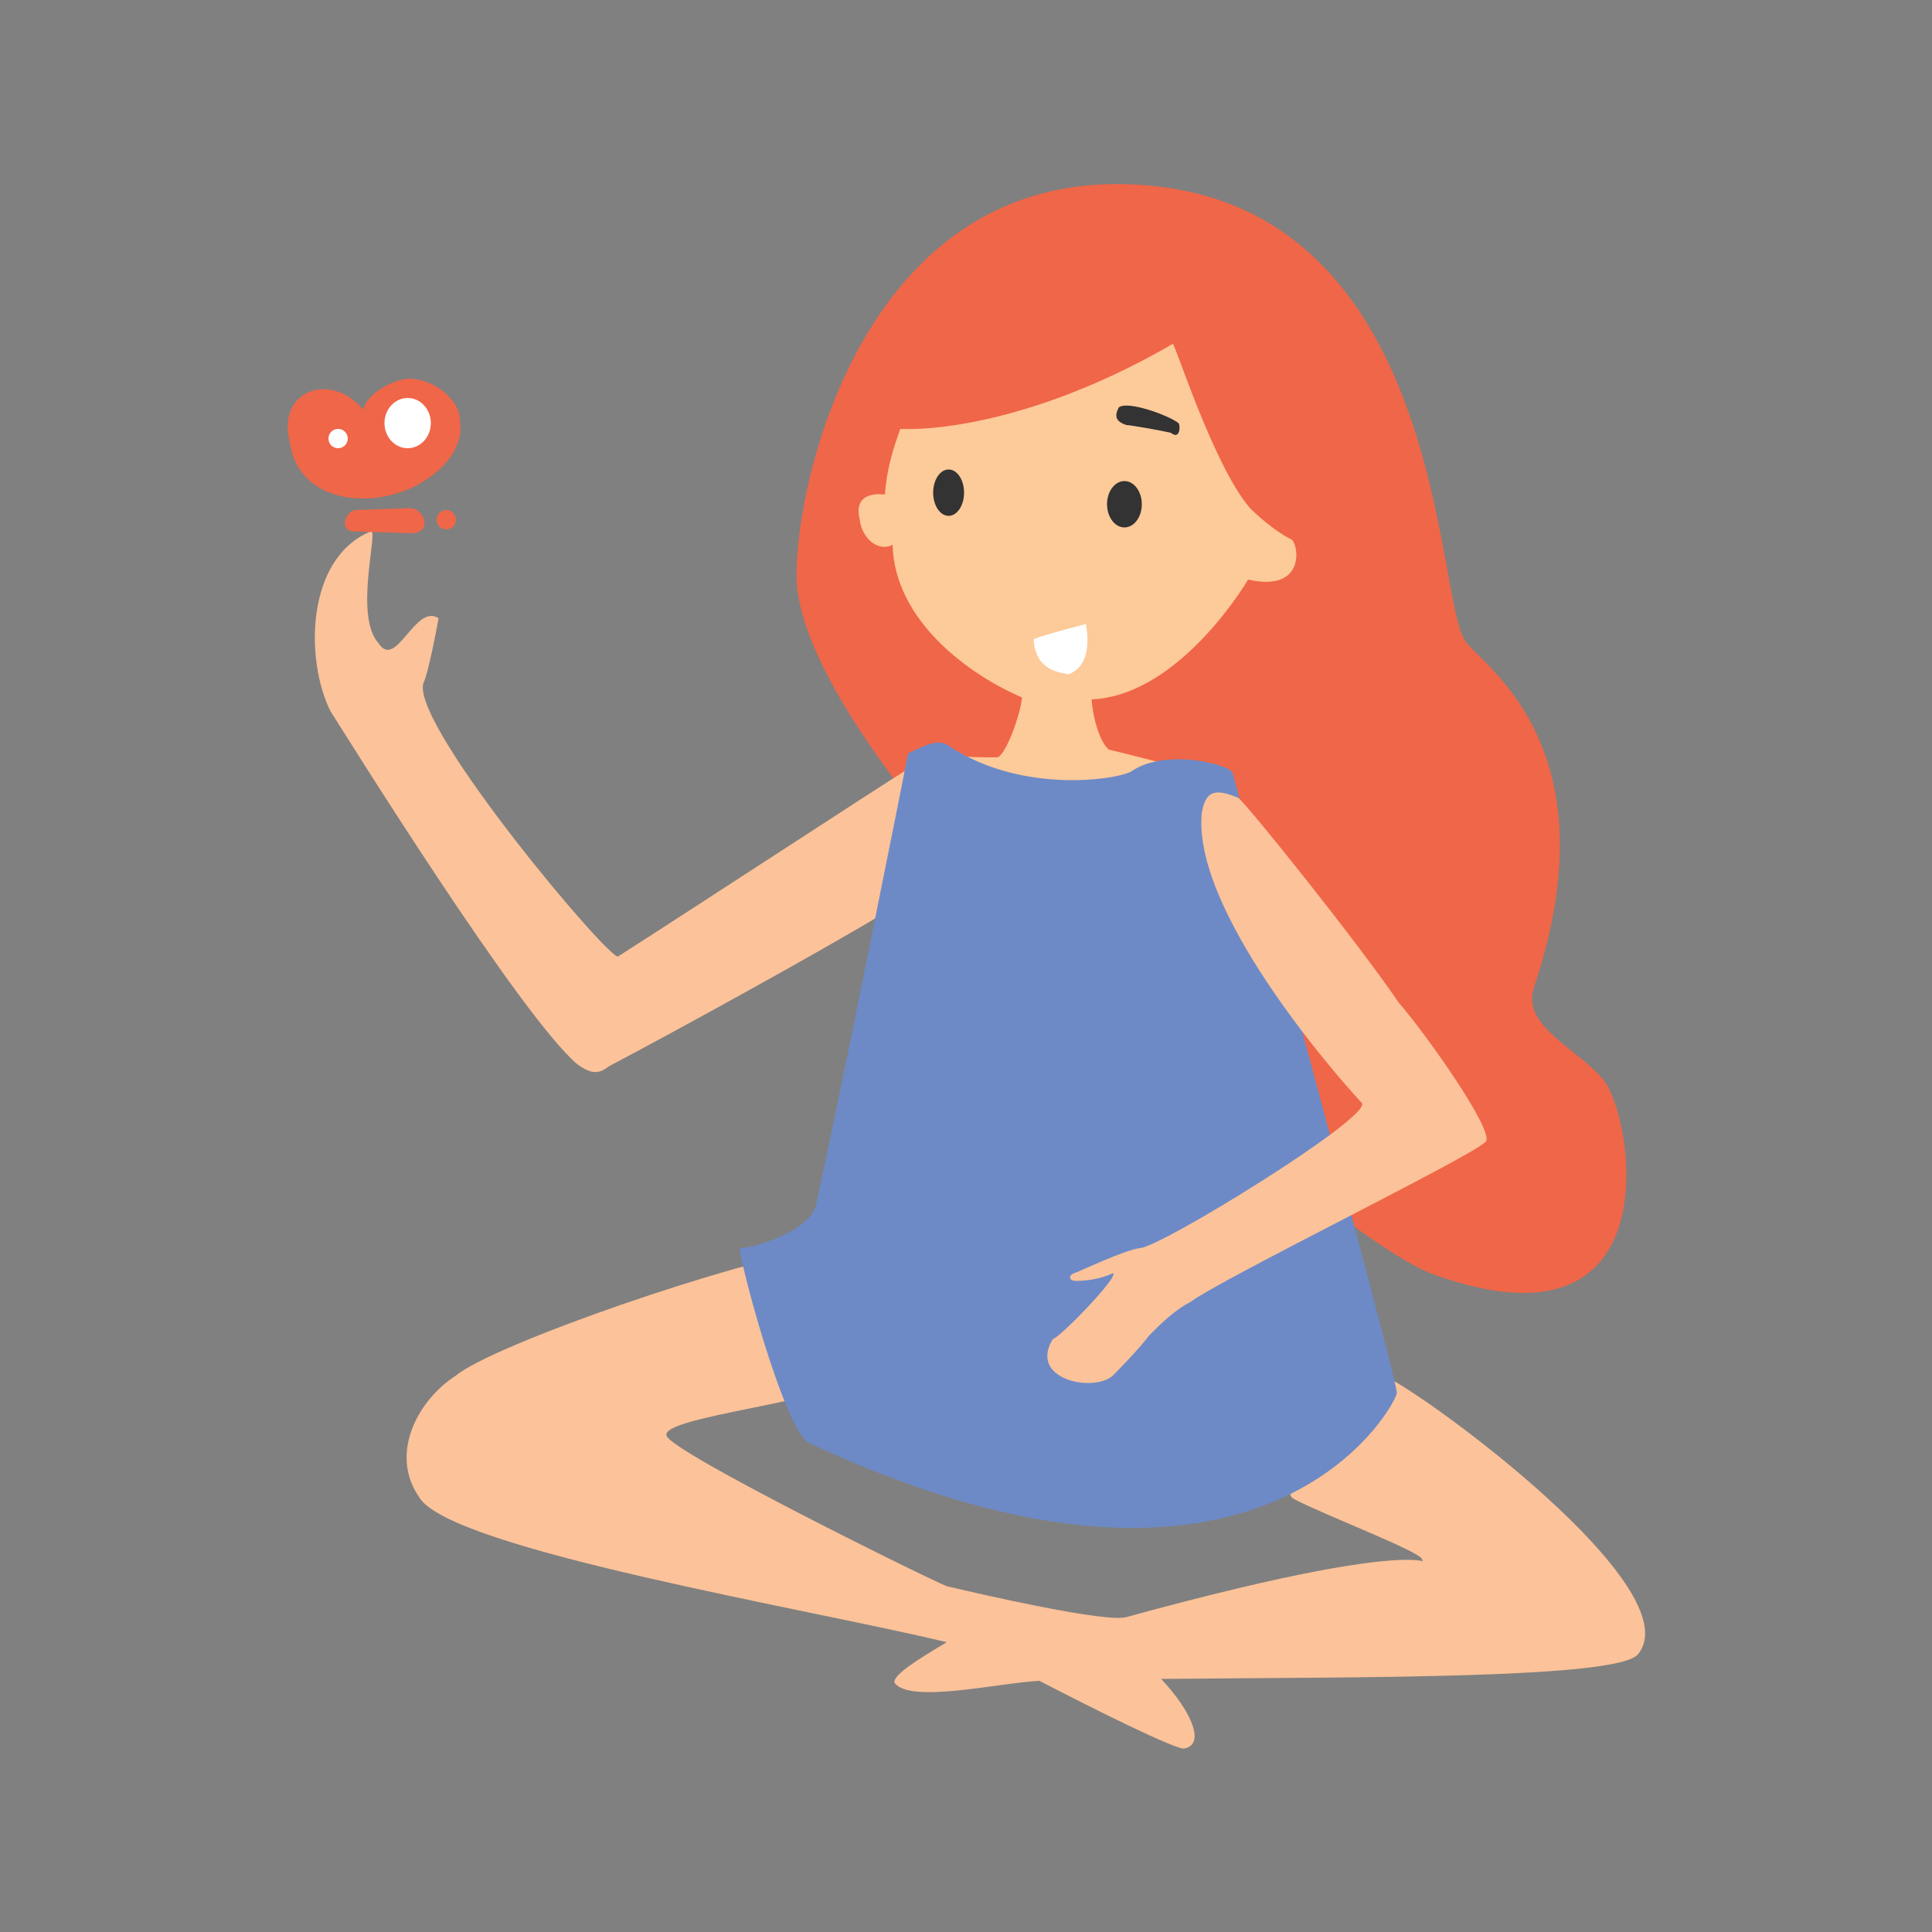 <?xml version="1.0" encoding="utf-8"?>
<!-- Generator: Adobe Illustrator 21.0.0, SVG Export Plug-In . SVG Version: 6.00 Build 0)  -->
<svg version="1.1" id="Layer_1" xmlns="http://www.w3.org/2000/svg" xmlns:xlink="http://www.w3.org/1999/xlink" x="0px" y="0px"
	 viewBox="0 0 100 100" style="enable-background:new 0 0 100 100;" xml:space="preserve">
<rect x="0" y="0" width="100" height="100" fill="#808080" stroke="none"/>
<style type="text/css">
	.st0{fill:#F06648;}
	.st1{fill:#FCC299;}
	.st2{fill:#FDCA99;}
	.st3{fill:#6D8AC6;}
	.st4{fill:#FFFFFF;}
	.st5{fill:#333333;}
</style>
<g>
	<path id="XMLID_129_" class="st0" d="M59.4,9.6C43.6,8.2,40.7,27.7,41.3,30.7c1.6,10.7,27.8,33.6,33,35.3
		c12.4,4.4,10.2-8.3,8.7-10.1c-1.3-1.6-4.3-2.8-3.6-4.8c4.3-12.8-3.1-16.9-3.6-18C74.3,30.8,74.7,10.9,59.4,9.6z"/>
	<path class="st1" d="M84.8,85.6c-0.9,1.3-14.2,1.2-24.7,1.3c1.6,1.7,2.3,3.4,1.2,3.6c-0.4,0.1-4.8-2.1-7.5-3.5
		c-2.1,0.1-6.7,1.2-7.5,0.1c-0.1-0.4,1.2-1.2,2.7-2.1c-7-1.7-25.7-4.8-27.3-7.5c-1.6-2.3,0-5.1,1.9-6.3c1.9-1.6,14.6-6,19.1-6.6
		c-0.4,1.3,2.1,5.8,1.6,6.6c-0.8,1.3-10.1,2.1-9.8,3.1c0.1,0.8,13.7,7.5,14.5,7.8c2.1,0.5,8.3,1.9,9.3,1.6c17.5-4.8,15.6-2.1,15.3-3
		c-0.1-0.4-5.1-2.3-6.6-3.1c-1.3-0.5,2.8-7.4,4.8-6.3C73.8,72.2,87.5,82.2,84.8,85.6z"/>
	<path id="XMLID_9791_" class="st1" d="M22.7,32c0,0-0.5,2.8-0.8,3.4c-0.5,2.3,9.8,14.5,10.1,14.1c3.6-2.3,13.7-8.9,15-9.7
		c0.4-0.1,0.4,6.3-1.3,7.5c-3.5,2.1-10.6,6-14.2,7.9c-0.5,0.4-0.9,0.4-1.6-0.1C27,52.7,17.8,37.9,17.1,36.8
		c-1.3-2.6-1.3-7.9,2.1-9.3c0.4-0.1-0.9,4.4,0.4,5.8C20.5,34.7,21.5,31.2,22.7,32z"/>
	<path class="st2" d="M64.6,30c0,0-3.5,6-8.1,6.2c0.1,1.2,0.5,2.3,0.9,2.6c0.4,0.1,5.4,1.3,5.6,1.6c0.4,0.4-6,3.1-10.1,2.7
		c-2.8-0.4-3.9-4-3.6-4c0.8,0.1,1.7,0.1,2.3,0.1c0.4,0,1.2-2.1,1.3-3.1c-2.8-1.2-6.6-4-6.7-7.9c-0.8,0.4-1.6-0.4-1.7-1.3
		c-0.4-1.6,1.3-1.3,1.3-1.3c0.1-1.3,0.4-2.3,0.8-3.4c2.6,0.1,7.9-0.8,14.1-4.4c0.1-0.1,2.1,6.3,4,8.5c0.4,0.4,1.3,1.2,2.1,1.6
		C67.2,28,67.7,30.7,64.6,30z"/>
	<path id="XMLID_9773_" class="st3" d="M42.2,62.5c-0.4,1.2-3.1,2.1-3.9,2.1c-0.1,0.4,2.3,9.5,3.6,10.1c23.6,11,30.4-2.1,30.4-2.6
		c0.1-0.4-8.3-31.3-8.5-32.1c-0.1-0.4-3.4-1.3-5.2-0.1c-0.5,0.4-5.6,1.3-9.5-1.3c-0.5-0.4-1.3,0-2.1,0.4
		C46.9,39.6,43,59.1,42.2,62.5z"/>
	<path id="XMLID_9676_" class="st4" d="M53.5,33.1c0-0.1,2.7-0.8,2.7-0.8s0.5,2.1-0.9,2.6C54.8,34.8,53.6,34.7,53.5,33.1z"/>
	<path id="XMLID_341_" class="st1" d="M72.4,51.9c-2.1-3.1-7.8-10.2-8.3-10.6c-1.2-0.5-1.7-0.4-1.9,0.8c-0.5,5.4,7.9,14.6,8.3,15
		c0.4,0.8-10.5,7.5-11.5,7.5c-0.8,0.1-3.1,1.2-3.4,1.3c-0.3,0.1-0.3,0.4,0.1,0.4c0.5,0,1.3-0.1,1.9-0.4c0.4,0.1-2.8,3.4-3.1,3.4
		c-1.3,2.1,2.1,2.8,3.1,1.9c0,0,1.3-1.3,1.9-2.1c0.5-0.5,1.3-1.3,2.1-1.7c1.6-1.2,14.5-7.5,15.3-8.3C77.4,58.6,73.8,53.5,72.4,51.9z
		"/>
	<path id="XMLID_102_" class="st0" d="M15,22.9c0.5,3.4,4.8,3.5,7.1,1.9c1.2-0.8,1.9-1.9,1.7-3.1c0-0.9-1.2-2.1-2.7-2.1
		c-0.9,0.1-2.1,0.8-2.3,1.6C17.1,19.2,14.3,20.2,15,22.9z"/>
	<ellipse class="st4" cx="17.5" cy="22.7" rx="0.5" ry="0.5"/>
	<ellipse class="st4" cx="21.1" cy="21.9" rx="1.2" ry="1.3"/>
	<ellipse class="st0" cx="23.1" cy="26.9" rx="0.5" ry="0.5"/>
	<path class="st0" d="M18.4,26.4l2.8-0.1c0.8,0,1.2,1.3,0.1,1.3l-3.1-0.1C17.5,27.3,18,26.4,18.4,26.4z"/>
	<ellipse class="st5" cx="49.1" cy="25.5" rx="0.8" ry="1.2"/>
	<ellipse class="st5" cx="58.2" cy="26.1" rx="0.9" ry="1.2"/>
	<path class="st5" d="M57.9,21.1c0.4-0.4,2.6,0.4,3.1,0.8c0.1,0.1,0.1,0.9-0.4,0.5l0,0c-0.4-0.1-2.1-0.4-2.3-0.4l0,0
		C57.7,21.8,57.7,21.5,57.9,21.1z"/>
</g>
</svg>

